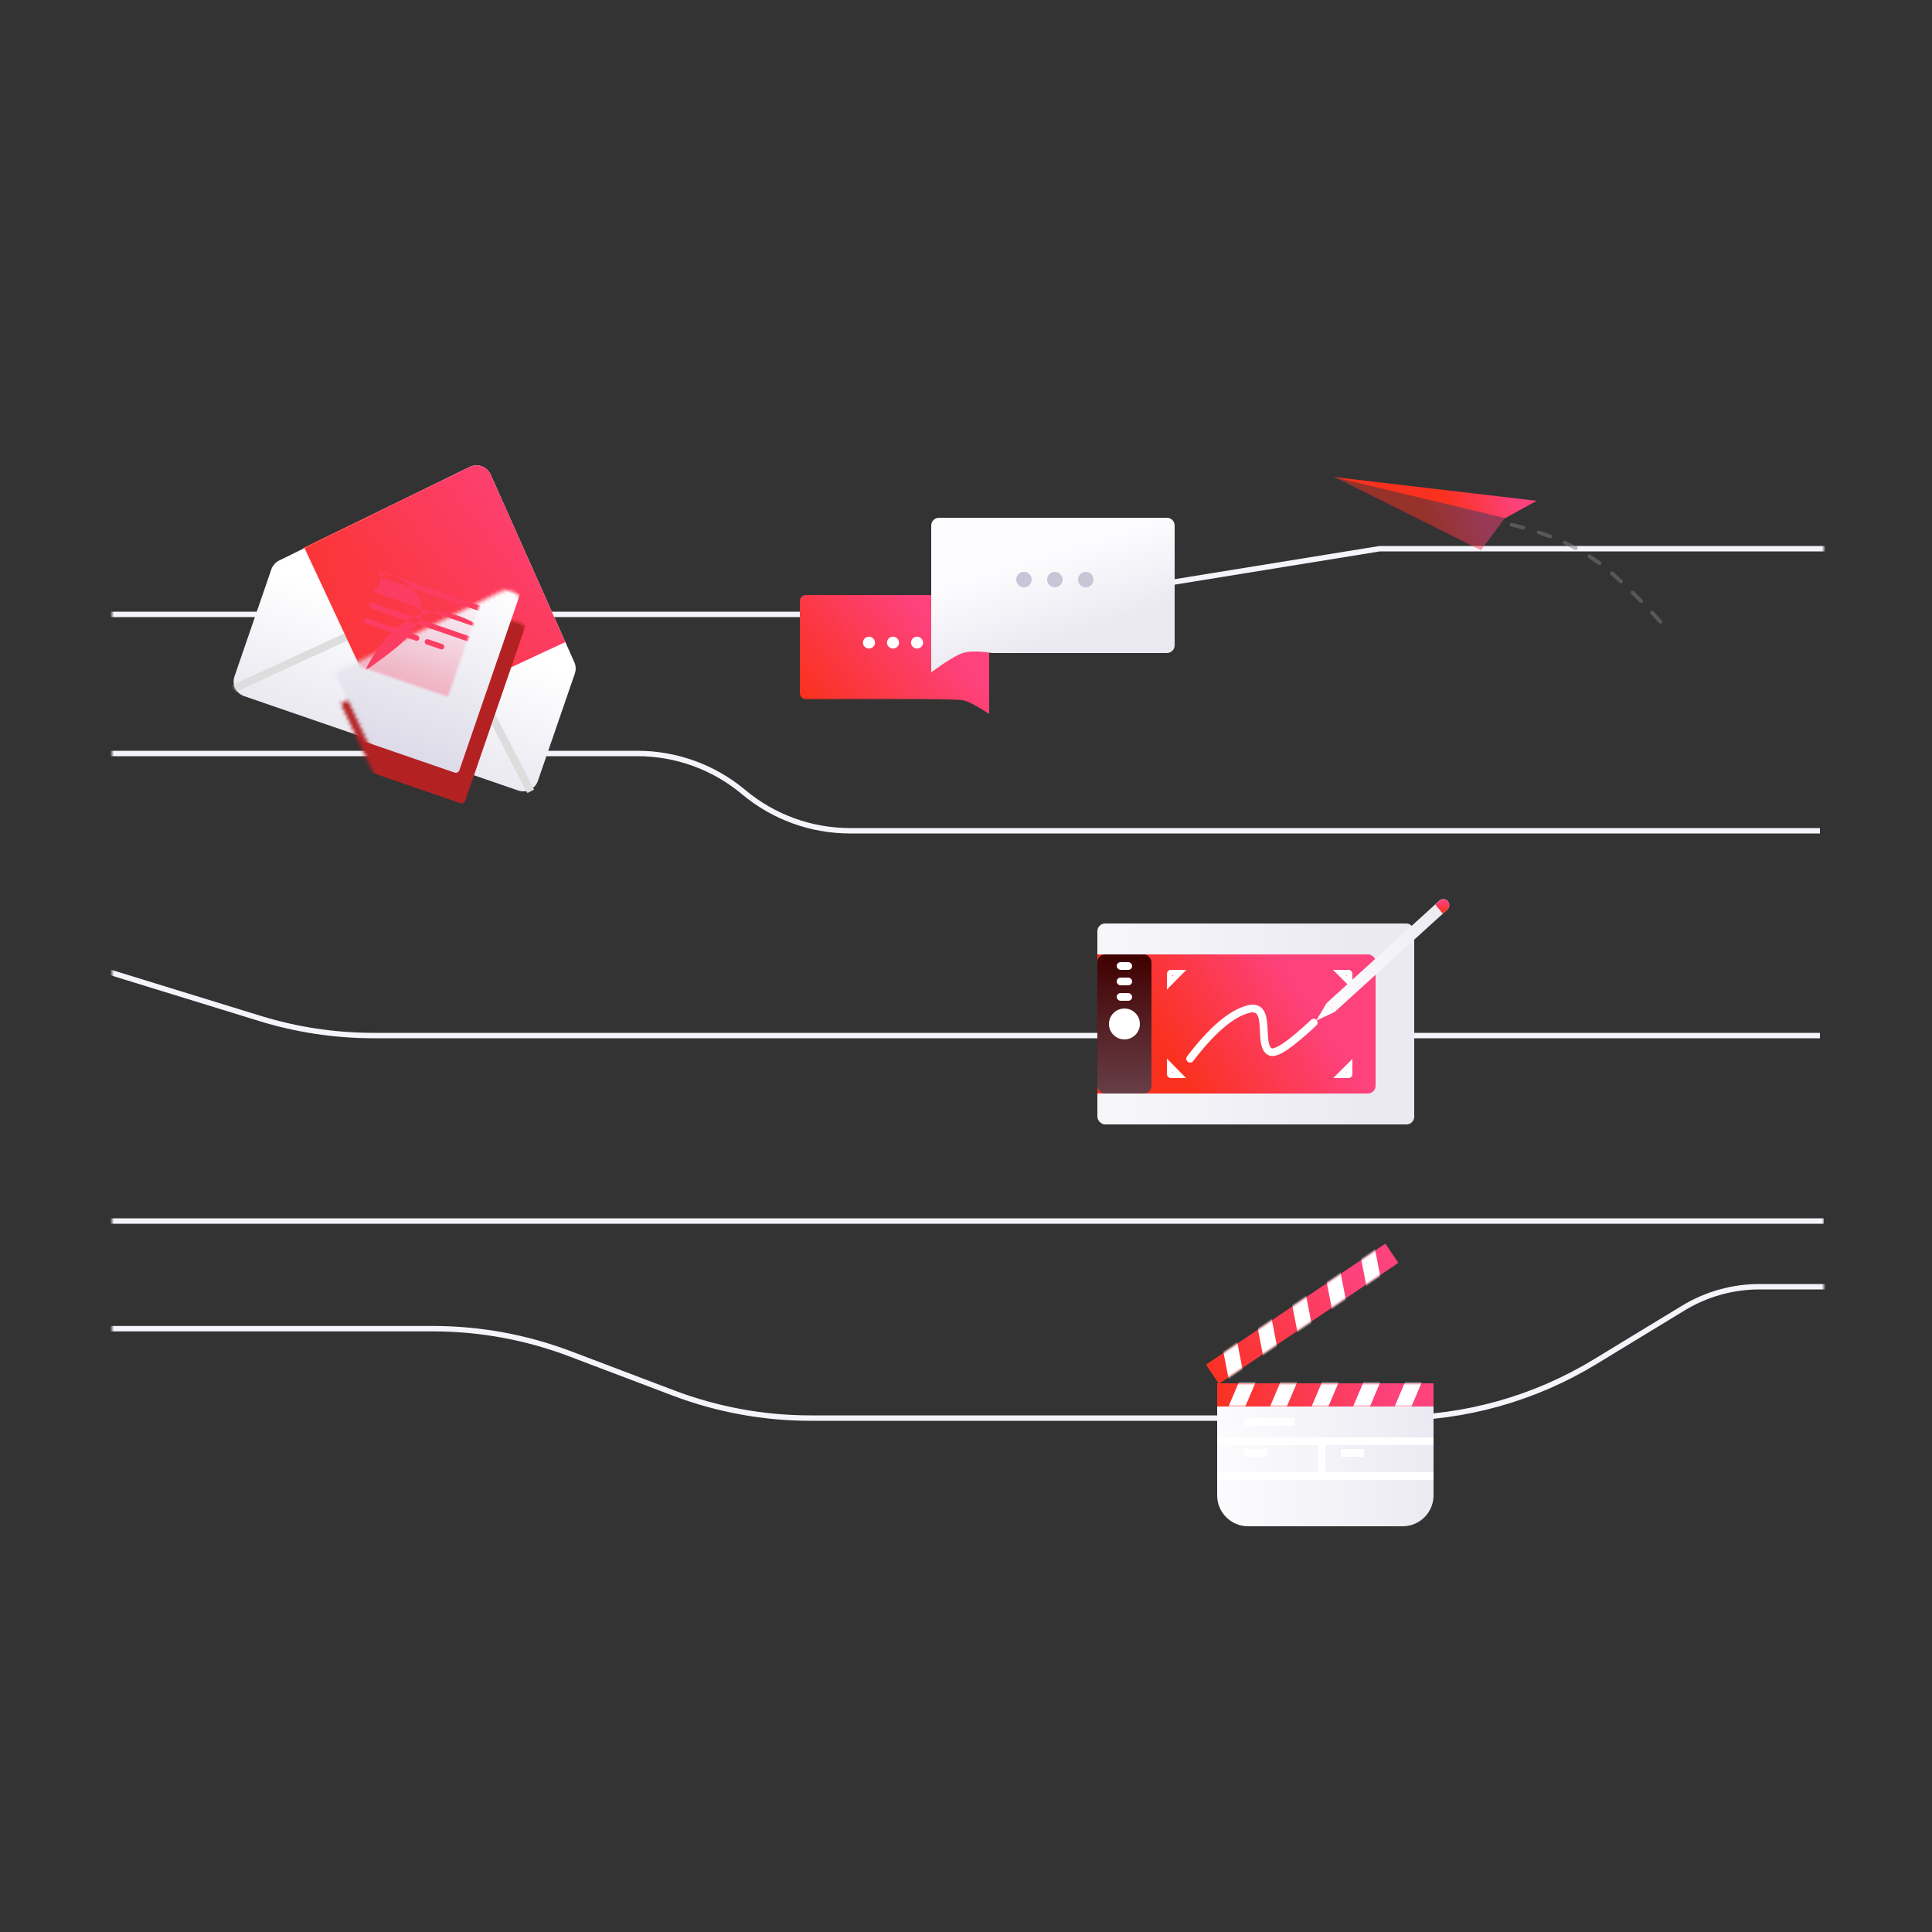 <svg xmlns="http://www.w3.org/2000/svg" xmlns:xlink="http://www.w3.org/1999/xlink" width="500" height="500" viewBox="0 0 500 500">
  <rect x="0" y="0" width="500" height="500" fill="#333333" stroke="none"/>
  <defs>
    <rect id="thank-you_right-visual-a" width="443" height="319"/>
    <linearGradient id="thank-you_right-visual-c" x1="5.75%" x2="46.11%" y1="47.606%" y2="54.574%">
      <stop offset="0%" stop-color="#FD427C"/>
      <stop offset="100%" stop-color="#FA311F"/>
    </linearGradient>
    <linearGradient id="thank-you_right-visual-d" x1="5.75%" x2="46.11%" y1="48.001%" y2="53.82%">
      <stop offset="0%" stop-color="#FD427C"/>
      <stop offset="100%" stop-color="#FA311F"/>
    </linearGradient>
    <linearGradient id="thank-you_right-visual-e" x1="82.283%" x2="18.765%" y1="4.111%" y2="95.889%">
      <stop offset="0%" stop-color="#FD427C"/>
      <stop offset="100%" stop-color="#FA311F"/>
    </linearGradient>
    <linearGradient id="thank-you_right-visual-g" x1="50%" x2="50%" y1="56.582%" y2="100%">
      <stop offset="0%" stop-color="#FFF"/>
      <stop offset="100%" stop-color="#EBE9F1"/>
    </linearGradient>
    <path id="thank-you_right-visual-f" d="M83.107,43.637 L83.107,73.026 C83.107,75.235 81.317,77.026 79.107,77.026 L4.062,77.026 C1.853,77.026 0.062,75.235 0.062,73.026 L0.062,43.711 C0.062,42.654 0.481,41.639 1.226,40.89 L39.979,1.939 C41.537,0.373 44.07,0.366 45.636,1.925 C45.671,1.959 45.705,1.995 45.739,2.031 L82.031,40.907 C82.723,41.648 83.107,42.624 83.107,43.637 Z"/>
    <linearGradient id="thank-you_right-visual-j" x1="82.283%" x2="18.765%" y1="3.487%" y2="96.513%">
      <stop offset="0%" stop-color="#FD427C"/>
      <stop offset="100%" stop-color="#FA311F"/>
    </linearGradient>
    <path id="thank-you_right-visual-i" d="M38.081,68.44 L6.383,35.707 L39.979,1.939 C41.537,0.373 44.07,0.366 45.636,1.925 C45.671,1.959 45.705,1.995 45.739,2.031 L78.131,36.729 L45.145,68.56 C43.16,70.475 39.999,70.422 38.081,68.44 Z"/>
    <linearGradient id="thank-you_right-visual-l" x1="50%" x2="50%" y1="0%" y2="100%">
      <stop offset="0%" stop-color="#FFF"/>
      <stop offset="100%" stop-color="#DDDBE8"/>
    </linearGradient>
    <linearGradient id="thank-you_right-visual-m" x1="52.014%" x2="54.512%" y1="45.984%" y2="169.738%">
      <stop offset="0%" stop-color="#FD427C" stop-opacity="0"/>
      <stop offset="100%" stop-color="#FA311F"/>
    </linearGradient>
    <linearGradient id="thank-you_right-visual-n" x1="0%" y1="52.971%" y2="50%">
      <stop offset="0%" stop-color="#FCFCFE"/>
      <stop offset="100%" stop-color="#EBEAF2"/>
    </linearGradient>
    <linearGradient id="thank-you_right-visual-p" x1="80.602%" x2="-3.457%" y1="49.311%" y2="50.11%">
      <stop offset="0%" stop-color="#FD427C"/>
      <stop offset="100%" stop-color="#FA311F"/>
    </linearGradient>
    <polygon id="thank-you_right-visual-o" points="0 0 56 0 56 6 0 6"/>
    <polygon id="thank-you_right-visual-r" points="0 0 56 0 56 6 0 6"/>
    <linearGradient id="thank-you_right-visual-t" x1="-31.982%" x2="81.744%" y1="52.155%" y2="50%">
      <stop offset="0%" stop-color="#FCFCFE"/>
      <stop offset="100%" stop-color="#EBEAF2"/>
    </linearGradient>
    <linearGradient id="thank-you_right-visual-u" x1="78.794%" x2="22.443%" y1="44.224%" y2="62.5%">
      <stop offset="0%" stop-color="#FD427C"/>
      <stop offset="100%" stop-color="#FA311F"/>
    </linearGradient>
    <linearGradient id="thank-you_right-visual-v" x1="50%" x2="50%" y1="3%" y2="128.486%">
      <stop offset="0%" stop-color="#410202"/>
      <stop offset="100%" stop-color="#73505B"/>
    </linearGradient>
    <linearGradient id="thank-you_right-visual-w" x1="0%" y1="50.064%" y2="50%">
      <stop offset="0%" stop-color="#FCFCFE"/>
      <stop offset="100%" stop-color="#EBEAF2"/>
    </linearGradient>
    <linearGradient id="thank-you_right-visual-x" x1="78.794%" x2="22.443%" y1="27.377%" y2="98.961%">
      <stop offset="0%" stop-color="#FD427C"/>
      <stop offset="100%" stop-color="#FA311F"/>
    </linearGradient>
    <linearGradient id="thank-you_right-visual-y" x1="28.524%" x2="106.218%" y1="30.284%" y2="69.716%">
      <stop offset="0%" stop-color="#FD427C"/>
      <stop offset="100%" stop-color="#FA311F"/>
    </linearGradient>
    <linearGradient id="thank-you_right-visual-z" x1="38.863%" x2="60.585%" y1="29.844%" y2="73.483%">
      <stop offset="0%" stop-color="#FCFCFE"/>
      <stop offset="100%" stop-color="#EBEAF2"/>
    </linearGradient>
  </defs>
  <g fill="none" fill-rule="evenodd" transform="translate(29 91)">
    <mask id="thank-you_right-visual-b" fill="#fff">
      <use xlink:href="#thank-you_right-visual-a"/>
    </mask>
    <g mask="url(#thank-you_right-visual-b)">
      <g transform="translate(-35 15)">
        <polyline stroke="#F4F5FA" stroke-width="1.4" points="481 36 363.065 36 258.172 53 26 53"/>
        <path stroke="#F4F5FA" stroke-width="1.4" d="M487 227L461.375 227C454.409 227 447.576 228.915 441.625 232.536L418.783 246.432C403.121 255.96 385.141 261 366.809 261L215.734 261C203.62 261 191.606 258.799 180.279 254.503L153.528 244.36C142.201 240.065 130.187 237.863 118.072 237.863L27 237.863M477 162L102.69 162C92.709 162 82.784 160.506 73.245 157.567L0 135M477 109L225.961 109C215.904 109 206.169 105.46 198.461 99L198.461 99C190.753 92.54 181.017 89 170.961 89L29 89M478 210L28 210"/>
        <g transform="scale(-1 1) rotate(-18 -106.321 1418.681)">
          <polygon fill="url(#thank-you_right-visual-c)" points="93.964 10.261 48.368 6.627 51.738 16.605" opacity=".5"/>
          <polygon fill="url(#thank-you_right-visual-d)" points="93.93 10.391 41.968 0 48.317 6.755"/>
          <path fill="#7F7F7F" fill-rule="nonzero" d="M0.64,14.451 C1.67,14.174 2.686,13.909 3.689,13.657 C3.949,13.591 4.107,13.326 4.042,13.065 C3.977,12.804 3.713,12.645 3.453,12.71 C2.445,12.964 1.423,13.23 0.388,13.509 C0.129,13.579 -0.025,13.846 0.045,14.107 C0.114,14.367 0.381,14.521 0.64,14.451 Z M7.694,12.7 C8.736,12.465 9.762,12.244 10.772,12.038 C11.035,11.984 11.205,11.727 11.151,11.463 C11.098,11.199 10.842,11.028 10.579,11.082 C9.562,11.289 8.529,11.511 7.481,11.748 C7.219,11.807 7.055,12.068 7.114,12.331 C7.173,12.594 7.433,12.759 7.694,12.7 Z M14.816,11.277 C15.871,11.096 16.906,10.932 17.922,10.786 C18.188,10.748 18.372,10.501 18.334,10.234 C18.296,9.967 18.05,9.782 17.785,9.82 C16.759,9.968 15.715,10.133 14.653,10.315 C14.388,10.361 14.21,10.613 14.256,10.878 C14.301,11.144 14.552,11.322 14.816,11.277 Z M21.989,10.358 C23.021,10.295 24.062,10.265 25.114,10.269 C25.382,10.269 25.6,10.052 25.601,9.782 C25.602,9.513 25.385,9.294 25.117,9.293 C24.045,9.289 22.982,9.32 21.929,9.384 C21.662,9.401 21.458,9.632 21.474,9.901 C21.49,10.17 21.721,10.375 21.989,10.358 Z M29.205,10.447 C30.233,10.532 31.27,10.648 32.316,10.794 C32.582,10.831 32.827,10.645 32.864,10.378 C32.901,10.111 32.716,9.865 32.45,9.828 C31.386,9.679 30.331,9.561 29.285,9.475 C29.017,9.452 28.783,9.652 28.761,9.921 C28.739,10.189 28.937,10.425 29.205,10.447 Z M36.351,11.5 C37.36,11.711 38.378,11.949 39.404,12.215 C39.664,12.283 39.928,12.126 39.996,11.865 C40.063,11.604 39.906,11.338 39.647,11.271 C38.606,11.001 37.574,10.759 36.549,10.544 C36.286,10.489 36.029,10.659 35.974,10.922 C35.92,11.186 36.088,11.445 36.351,11.5 Z M43.35,13.359 C44.333,13.674 45.323,14.013 46.32,14.376 C46.573,14.468 46.851,14.337 46.943,14.084 C47.034,13.83 46.904,13.551 46.651,13.459 C45.642,13.092 44.64,12.749 43.645,12.43 C43.389,12.348 43.116,12.49 43.034,12.746 C42.953,13.003 43.094,13.277 43.35,13.359 Z" opacity=".5" transform="rotate(-15 23.5 11.88)"/>
        </g>
        <g transform="rotate(19 45.197 270.088)">
          <path fill="url(#thank-you_right-visual-e)" d="M37.834,68.453 L6,35.817 L39.735,2.154 C41.299,0.593 43.832,0.596 45.392,2.16 C45.42,2.188 45.448,2.216 45.475,2.245 L78,36.835 L44.872,68.572 C42.89,70.47 39.749,70.417 37.834,68.453 Z"/>
          <mask id="thank-you_right-visual-h" fill="#fff">
            <use xlink:href="#thank-you_right-visual-f"/>
          </mask>
          <use fill="url(#thank-you_right-visual-g)" xlink:href="#thank-you_right-visual-f"/>
          <path stroke="#DDD" stroke-linecap="square" stroke-width="2" d="M1.5,75.5 L24.5,53.5" mask="url(#thank-you_right-visual-h)"/>
          <path stroke="#DDD" stroke-linecap="square" stroke-width="2" d="M58.5,75.5 L81.5,53.5" mask="url(#thank-you_right-visual-h)" transform="matrix(-1 0 0 1 140 0)"/>
          <mask id="thank-you_right-visual-k" fill="#fff">
            <use xlink:href="#thank-you_right-visual-i"/>
          </mask>
          <use fill="url(#thank-you_right-visual-j)" xlink:href="#thank-you_right-visual-i"/>
          <rect width="45" height="50" x="22" y="35" fill="#B42122" mask="url(#thank-you_right-visual-k)" rx="1"/>
          <rect width="45" height="50" x="18" y="28" fill="url(#thank-you_right-visual-l)" mask="url(#thank-you_right-visual-k)" rx="1"/>
          <g mask="url(#thank-you_right-visual-k)">
            <g transform="translate(27 35)">
              <path fill="#FC3D61" d="M.7 0L27.3 1.11022302e-16C27.687-2.02020991e-15 28 .313 28 .7L28 .7C28 1.087 27.687 1.4 27.3 1.4L.7 1.4C.313 1.4 1.15756779e-15 1.087 1.11022302e-15.7L0 .7C-4.73447626e-17.313.313 1.82039446e-16.7 1.11022302e-16zM.7 4.2L27.3 4.2C27.687 4.2 28 4.513 28 4.9L28 4.9C28 5.287 27.687 5.6 27.3 5.6L.7 5.6C.313 5.6 1.15756779e-15 5.287 1.11022302e-15 4.9L0 4.9C-4.73447626e-17 4.513.313 4.2.7 4.2zM.7 8.4L27.3 8.4C27.687 8.4 28 8.713 28 9.1L28 9.1C28 9.487 27.687 9.8 27.3 9.8L.7 9.8C.313 9.8 1.15756779e-15 9.487 1.11022302e-15 9.1L0 9.1C-4.73447626e-17 8.713.313 8.4.7 8.4z"/>
              <rect width="15.135" height="1.4" y="12.6" fill="#FC3D61" rx=".7"/>
              <path fill="#FC3D61" d="M17.349,12.6 L21.246,12.6 C21.633,12.6 21.946,12.913 21.946,13.3 L21.946,13.3 C21.946,13.687 21.633,14 21.246,14 L17.349,14 C16.962,14 16.649,13.687 16.649,13.3 L16.649,13.3 C16.649,12.913 16.962,12.6 17.349,12.6 Z"/>
            </g>
          </g>
          <path fill="url(#thank-you_right-visual-m)" d="M37.834,68.453 L6,35.817 L39.735,2.154 C41.299,0.593 43.832,0.596 45.392,2.16 C45.42,2.188 45.448,2.216 45.475,2.245 L78,36.835 L44.872,68.572 C42.89,70.47 39.749,70.417 37.834,68.453 Z" mask="url(#thank-you_right-visual-k)"/>
        </g>
        <g transform="translate(318 215)">
          <path fill="url(#thank-you_right-visual-n)" d="M3,37 L59,37 L59,66 C59,70.418 55.418,74 51,74 L11,74 C6.582,74 3,70.418 3,66 L3,37 Z"/>
          <rect width="56" height="2" x="3" y="51" fill="#FFF"/>
          <rect width="56" height="2" x="3" y="60" fill="#FFF"/>
          <rect width="13" height="2" x="10" y="46" fill="#FFF"/>
          <rect width="6" height="2" x="10" y="54" fill="#FFF"/>
          <rect width="6" height="2" x="35" y="54" fill="#FFF"/>
          <polygon fill="#FFF" points="25 55 35 55 35 57 25 57" transform="rotate(-90 30 56)"/>
          <g transform="translate(3 37)">
            <mask id="thank-you_right-visual-q" fill="#fff">
              <use xlink:href="#thank-you_right-visual-o"/>
            </mask>
            <use fill="url(#thank-you_right-visual-p)" xlink:href="#thank-you_right-visual-o"/>
            <g fill="#FFF" mask="url(#thank-you_right-visual-q)">
              <g transform="translate(1 -6)">
                <polygon points="3.358 .066 7.358 .066 7.358 18.066 3.358 18.066" transform="rotate(23 5.358 9.066)"/>
                <polygon points="14.108 .066 18.108 .066 18.108 18.066 14.108 18.066" transform="rotate(23 16.108 9.066)"/>
                <polygon points="24.858 .066 28.858 .066 28.858 18.066 24.858 18.066" transform="rotate(23 26.858 9.066)"/>
                <polygon points="35.608 .066 39.608 .066 39.608 18.066 35.608 18.066" transform="rotate(23 37.608 9.066)"/>
                <polygon points="46.358 .066 50.358 .066 50.358 18.066 46.358 18.066" transform="rotate(23 48.358 9.066)"/>
              </g>
            </g>
          </g>
          <g transform="rotate(-34 52.667 15.906)">
            <mask id="thank-you_right-visual-s" fill="#fff">
              <use xlink:href="#thank-you_right-visual-r"/>
            </mask>
            <use fill="url(#thank-you_right-visual-p)" xlink:href="#thank-you_right-visual-r"/>
            <g fill="#FFF" mask="url(#thank-you_right-visual-s)">
              <g transform="translate(1 -6)">
                <polygon points="3.358 .066 7.358 .066 7.358 18.066 3.358 18.066" transform="rotate(23 5.358 9.066)"/>
                <polygon points="14.108 .066 18.108 .066 18.108 18.066 14.108 18.066" transform="rotate(23 16.108 9.066)"/>
                <polygon points="24.858 .066 28.858 .066 28.858 18.066 24.858 18.066" transform="rotate(23 26.858 9.066)"/>
                <polygon points="35.608 .066 39.608 .066 39.608 18.066 35.608 18.066" transform="rotate(23 37.608 9.066)"/>
                <polygon points="46.358 .066 50.358 .066 50.358 18.066 46.358 18.066" transform="rotate(23 48.358 9.066)"/>
              </g>
            </g>
          </g>
        </g>
        <g transform="translate(290 126)">
          <rect width="82" height="52" y="7" fill="url(#thank-you_right-visual-t)" rx="2"/>
          <path fill="url(#thank-you_right-visual-u)" d="M0,15 L70,15 C71.105,15 72,15.895 72,17 L72,49 C72,50.105 71.105,51 70,51 L0,51 L0,15 Z"/>
          <rect width="14" height="36" y="15" fill="url(#thank-you_right-visual-v)" rx="2"/>
          <path stroke="#FFF" stroke-width="1.4" d="M62.661,19.7 L65.3,22.325 L65.3,20 C65.3,19.834 65.166,19.7 65,19.7 L62.661,19.7 Z M65.3,43.724 L62.727,46.3 L65,46.3 C65.166,46.3 65.3,46.166 65.3,46 L65.3,43.724 Z M21.296,46.3 L18.7,43.666 L18.7,46 C18.7,46.166 18.834,46.3 19,46.3 L21.296,46.3 Z M18.7,22.392 L21.357,19.7 L19,19.7 C18.834,19.7 18.7,19.834 18.7,20 L18.7,22.392 Z"/>
          <circle cx="7" cy="33" r="4" fill="#FFF"/>
          <rect width="4" height="2" x="5" y="17" fill="#FFF" rx="1"/>
          <rect width="4" height="2" x="5" y="21" fill="#FFF" rx="1"/>
          <rect width="4" height="2" x="5" y="25" fill="#FFF" rx="1"/>
          <path fill="url(#thank-you_right-visual-w)" d="M55.011,13.895 L94.461,13.03 C95.299,13.012 95.992,13.675 96.011,14.513 C96.011,14.524 96.011,14.535 96.011,14.546 L96.011,14.546 C96.011,15.408 95.323,16.112 94.461,16.131 L55.011,16.996 L55.011,13.895 Z" transform="rotate(-41 75.511 15.013)"/>
          <polygon fill="#FFF" points="60.948 28.885 55.929 30.532 60.946 31.965" transform="rotate(-41 58.438 30.425)"/>
          <path fill="url(#thank-you_right-visual-x)" d="M88.082,0.779 L89.588,0.746 C90.406,0.729 91.082,1.377 91.1,2.194 C91.1,2.205 91.1,2.215 91.1,2.226 L91.1,2.226 C91.1,3.066 90.429,3.753 89.588,3.771 L88.009,3.805 L88.082,0.779 Z" transform="rotate(-41 89.555 2.276)"/>
          <path stroke="#FFF" stroke-linecap="round" stroke-linejoin="round" stroke-width="2" d="M24,42 C29.625,34.622 34.622,30.349 38.991,29.181 C45.543,27.429 41.176,38.948 44.868,40.244 C46.355,40.766 50.065,38.235 56,32.65"/>
        </g>
        <g transform="translate(213 28)">
          <g transform="matrix(-1 0 0 1 49 20)">
            <path fill="url(#thank-you_right-visual-y)" d="M1.538,0 L47.462,2.22044605e-16 C48.311,6.59629701e-17 49,0.689 49,1.538 L49,25.385 C49,26.234 48.311,26.923 47.462,26.923 C9.466,26.83 7.447,26.981 6.191,27.375 C4.934,27.77 2.871,28.901 0,30.769 L2.22044605e-16,1.538 C1.17990182e-16,0.689 0.689,2.15448308e-15 1.538,1.99840144e-15 Z"/>
            <g fill="#FFF" transform="translate(17.111 10.77)">
              <ellipse cx="14" cy="1.538" rx="1.556" ry="1.538"/>
              <ellipse cx="7.778" cy="1.538" rx="1.556" ry="1.538"/>
              <ellipse cx="1.556" cy="1.538" rx="1.556" ry="1.538"/>
            </g>
          </g>
          <g transform="translate(34)">
            <path fill="url(#thank-you_right-visual-z)" d="M2,0 L61,-8.8817842e-16 C62.105,-1.09108455e-15 63,0.895 63,2 L63,33 C63,34.105 62.105,35 61,35 L15.893,35 C15.796,35 15.699,34.993 15.603,34.979 C12.248,34.487 9.774,34.494 8.181,35 C6.565,35.513 3.839,37.18 0,40 L0,2 C-1.3527075e-16,0.895 0.895,2.02906125e-16 2,0 Z"/>
            <g fill="#C7C5D6" transform="translate(22 14)">
              <circle cx="18" cy="2" r="2"/>
              <circle cx="10" cy="2" r="2"/>
              <circle cx="2" cy="2" r="2"/>
            </g>
          </g>
        </g>
      </g>
    </g>
  </g>
</svg>
